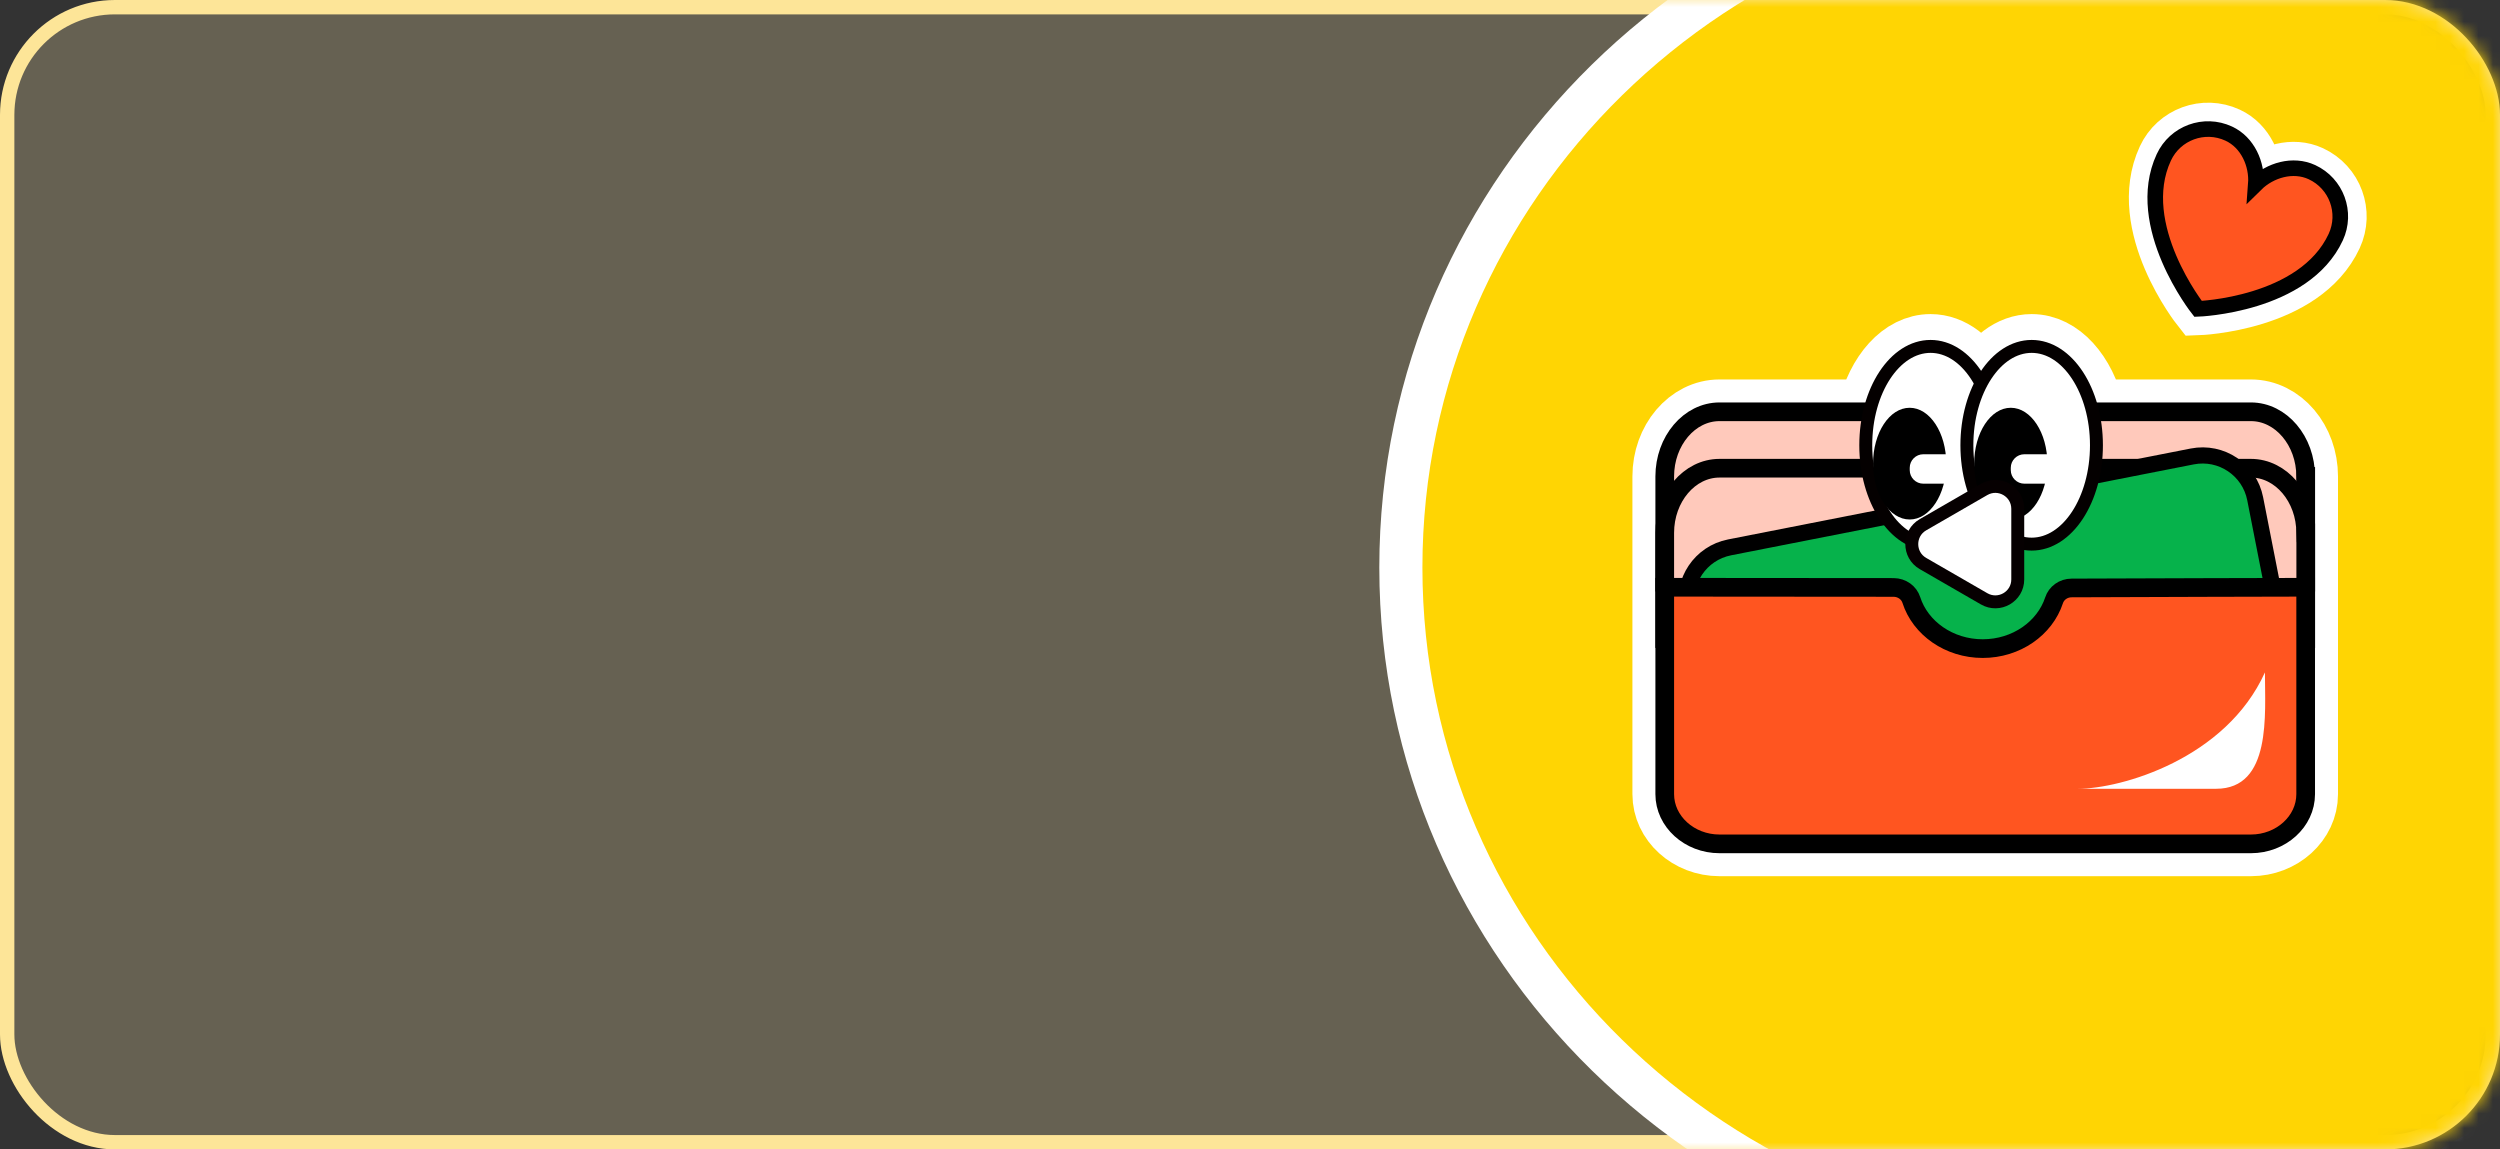 <svg width="174" height="80" viewBox="0 0 174 80" fill="none" xmlns="http://www.w3.org/2000/svg">
<rect x="0" y="0" width="174" height="80" fill="#333333" stroke="none"/>
<rect x="0.5" y="0.5" width="173" height="79" rx="7.5" fill="#FFEDB3" fill-opacity="0.25" stroke="#FDE598"/>
<mask id="mask0_1783_3540" style="mask-type:alpha" maskUnits="userSpaceOnUse" x="0" y="0" width="174" height="80">
<rect width="174" height="80" rx="8" fill="#FFDAD2"/>
</mask>
<g mask="url(#mask0_1783_3540)">
<path d="M195.5 39.5C195.5 65.981 173.59 87.5 146.5 87.5C119.41 87.5 97.5 65.981 97.5 39.5C97.5 13.018 119.41 -8.5 146.5 -8.5C173.59 -8.5 195.5 13.018 195.5 39.5Z" fill="#FFD503" stroke="white" stroke-width="3"/>
</g>
<path d="M156.663 28.66H145.638C145.013 26.009 143.357 24.11 141.404 24.11C139.977 24.11 138.713 25.123 137.885 26.698C137.057 25.123 135.792 24.11 134.366 24.11C132.413 24.11 130.757 26.009 130.131 28.66H119.678C117.581 28.66 115.866 30.685 115.866 33.16V55.273C115.866 57.176 117.581 58.733 119.678 58.733H156.663C158.76 58.733 160.475 57.176 160.475 55.273V33.16C160.475 30.685 158.76 28.66 156.663 28.66Z" fill="white" stroke="white" stroke-width="4.5" stroke-miterlimit="10"/>
<path d="M160.475 33.16C160.475 30.685 158.76 28.66 156.663 28.66H119.678C117.581 28.66 115.866 30.685 115.866 33.16V40.517H130.55C130.415 41.197 130.343 41.899 130.343 42.628C130.343 47.731 133.848 51.871 138.173 51.871C142.497 51.871 146.003 47.731 146.003 42.628C146.003 41.903 145.931 41.197 145.796 40.517H160.479V33.16H160.475Z" fill="#FFC9BB" stroke="black" stroke-width="1.3" stroke-miterlimit="10"/>
<path d="M160.475 37.088C160.475 34.613 158.76 32.588 156.663 32.588H119.678C117.581 32.588 115.866 34.613 115.866 37.088V44.446H130.55C130.415 45.125 130.343 45.827 130.343 46.556C130.343 51.659 133.848 55.799 138.173 55.799C142.497 55.799 146.003 51.659 146.003 46.556C146.003 45.832 145.931 45.125 145.796 44.446H160.479V37.088H160.475Z" fill="#FFC9BB" stroke="black" stroke-width="1.3" stroke-miterlimit="10"/>
<path d="M152.58 31.769L120.378 38.097C118.356 38.495 117.039 40.456 117.436 42.477L119.206 51.481C119.603 53.502 121.564 54.819 123.586 54.422L155.788 48.093C157.81 47.696 159.127 45.735 158.729 43.713L156.96 34.71C156.563 32.688 154.602 31.372 152.58 31.769Z" fill="#06B24B" stroke="black" stroke-width="1.125" stroke-miterlimit="10"/>
<path d="M144.185 40.922C143.609 40.922 143.123 41.282 142.961 41.786C142.322 43.726 140.342 45.143 137.997 45.143C135.653 45.143 133.655 43.717 133.029 41.759C132.867 41.251 132.377 40.891 131.796 40.886C128.093 40.877 115.866 40.873 115.866 40.873V55.273C115.866 57.176 117.581 58.733 119.678 58.733H156.663C158.76 58.733 160.475 57.176 160.475 55.273V40.873C160.475 40.873 147.924 40.9 144.185 40.922Z" fill="#FF5520" stroke="black" stroke-width="1.3" stroke-miterlimit="10"/>
<path d="M134.366 37.871C136.856 37.871 138.875 34.791 138.875 30.991C138.875 27.191 136.856 24.11 134.366 24.11C131.876 24.11 129.857 27.191 129.857 30.991C129.857 34.791 131.876 37.871 134.366 37.871Z" fill="white" stroke="#040000" stroke-width="0.9" stroke-miterlimit="10"/>
<path d="M132.912 36.157C134.319 36.157 135.459 34.416 135.459 32.269C135.459 30.122 134.319 28.381 132.912 28.381C131.506 28.381 130.365 30.122 130.365 32.269C130.365 34.416 131.506 36.157 132.912 36.157Z" fill="black"/>
<path d="M133.862 33.664H135.657C136.179 33.664 136.602 33.241 136.602 32.719V32.561C136.602 32.039 136.179 31.616 135.657 31.616H133.862C133.34 31.616 132.917 32.039 132.917 32.561V32.719C132.917 33.241 133.34 33.664 133.862 33.664Z" fill="white"/>
<path d="M141.404 37.871C143.894 37.871 145.913 34.791 145.913 30.991C145.913 27.191 143.894 24.11 141.404 24.11C138.914 24.11 136.895 27.191 136.895 30.991C136.895 34.791 138.914 37.871 141.404 37.871Z" fill="white" stroke="#040000" stroke-width="0.9" stroke-miterlimit="10"/>
<path d="M139.95 36.157C141.357 36.157 142.497 34.416 142.497 32.269C142.497 30.122 141.357 28.381 139.95 28.381C138.544 28.381 137.403 30.122 137.403 32.269C137.403 34.416 138.544 36.157 139.95 36.157Z" fill="black"/>
<path d="M140.895 33.664H142.691C143.213 33.664 143.636 33.241 143.636 32.719V32.561C143.636 32.039 143.213 31.616 142.691 31.616H140.895C140.374 31.616 139.95 32.039 139.95 32.561V32.719C139.95 33.241 140.374 33.664 140.895 33.664Z" fill="white"/>
<path d="M133.839 36.521L138.096 34.064C139.136 33.466 140.436 34.213 140.436 35.414V40.328C140.436 41.53 139.136 42.277 138.096 41.678L133.839 39.221C132.8 38.623 132.8 37.12 133.839 36.521Z" fill="white" stroke="#060001" stroke-width="0.9" stroke-miterlimit="10"/>
<path d="M157.639 46.799C154.921 52.816 147.637 54.899 144.617 54.899H154.242C158.117 54.899 157.639 49.692 157.639 46.799Z" fill="white"/>
<path d="M160.911 11.982C159.586 11.368 157.991 11.847 157.007 12.816C157.112 11.44 156.447 9.913 155.121 9.299C153.415 8.508 151.39 9.251 150.6 10.956C148.404 15.695 152.985 21.497 152.985 21.497C152.985 21.497 160.372 21.242 162.568 16.503C163.359 14.796 162.616 12.772 160.911 11.982Z" fill="white" stroke="white" stroke-width="3.672" stroke-miterlimit="10"/>
<path d="M160.911 11.982C159.586 11.368 157.991 11.847 157.007 12.816C157.112 11.44 156.447 9.913 155.121 9.299C153.415 8.508 151.39 9.251 150.6 10.956C148.404 15.695 152.985 21.497 152.985 21.497C152.985 21.497 160.372 21.242 162.568 16.503C163.359 14.796 162.616 12.772 160.911 11.982Z" fill="#FF5520" stroke="black" stroke-width="1.085" stroke-miterlimit="10"/>
</svg>

